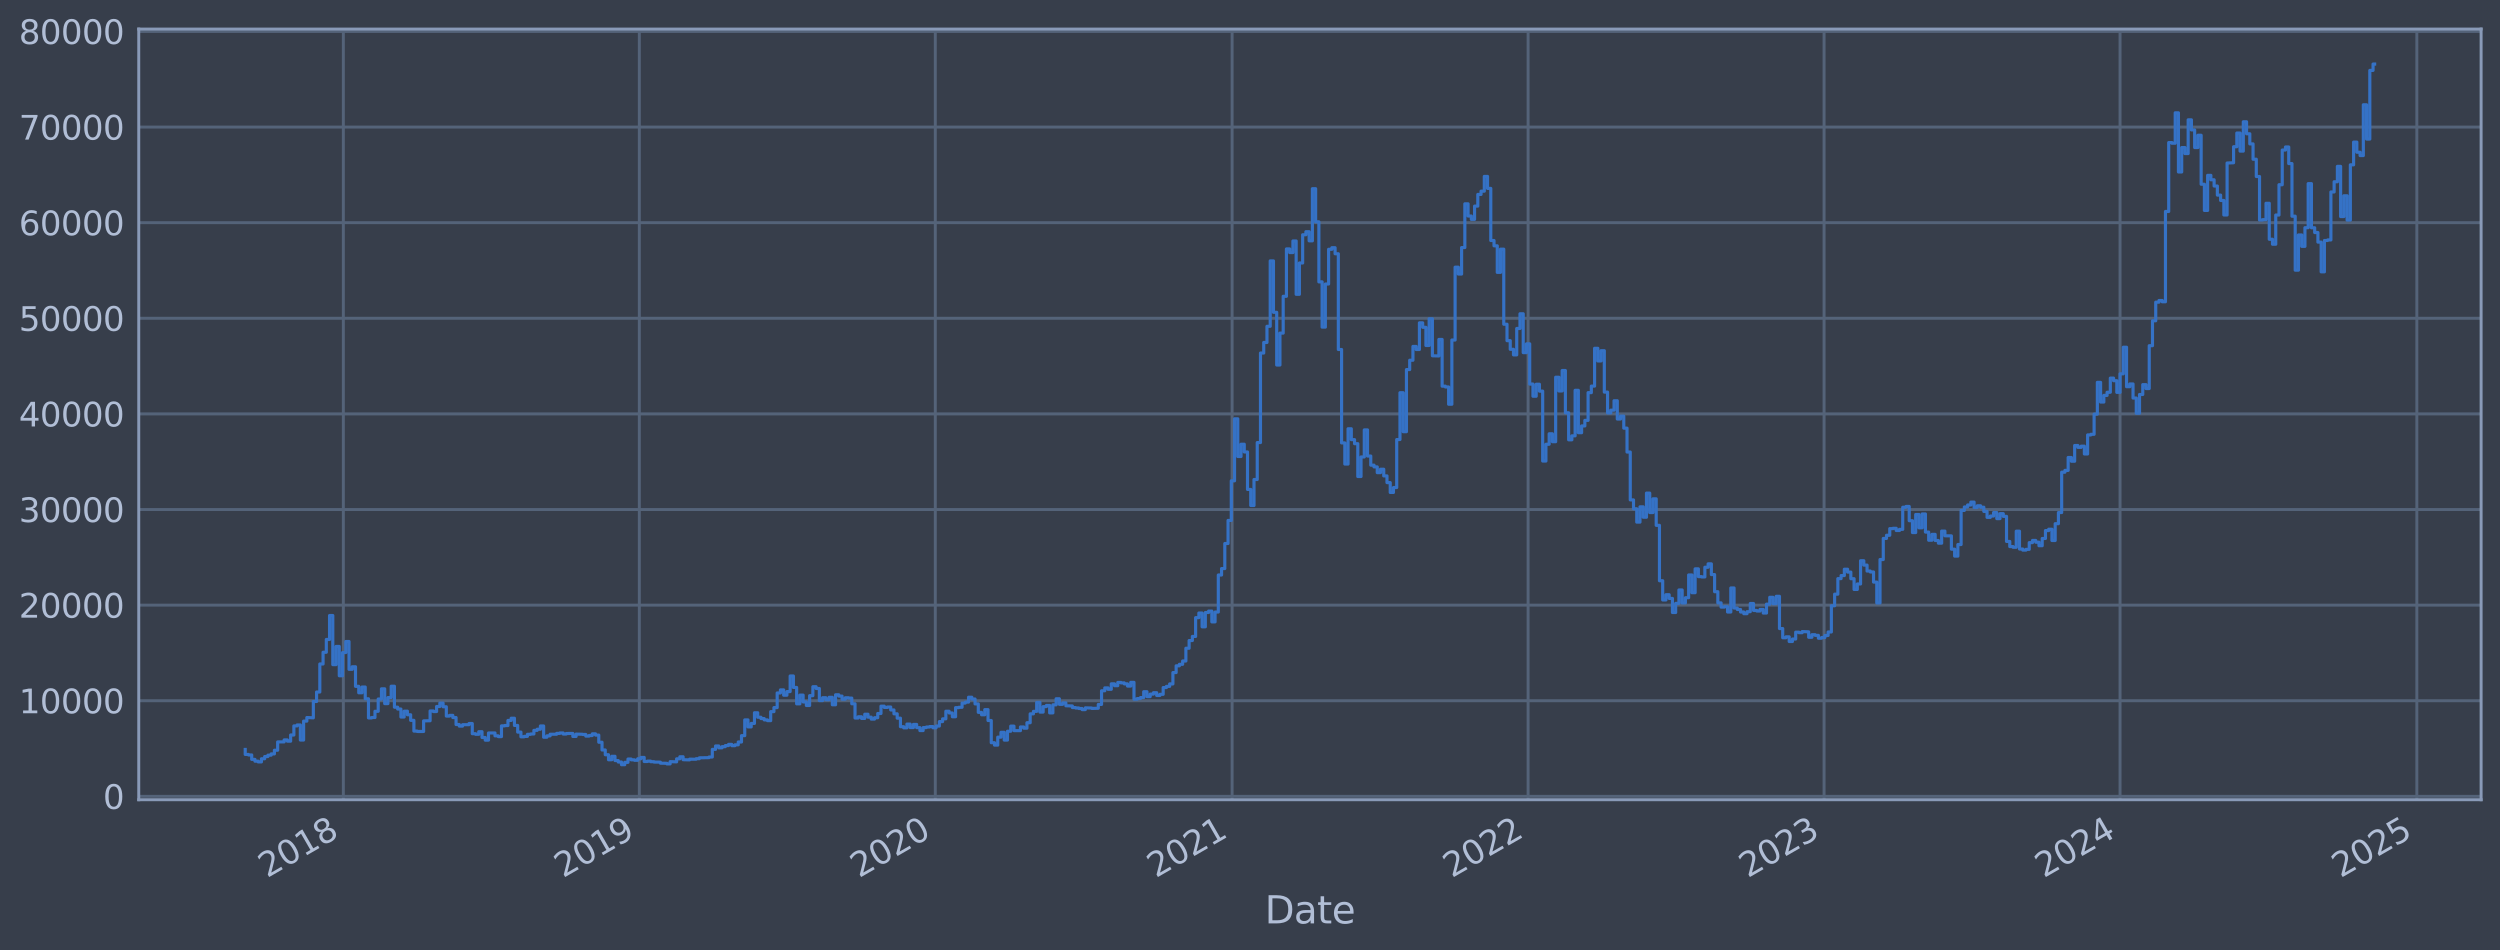<?xml version="1.0" encoding="utf-8" standalone="no"?>
<!DOCTYPE svg PUBLIC "-//W3C//DTD SVG 1.1//EN"
  "http://www.w3.org/Graphics/SVG/1.1/DTD/svg11.dtd">
<svg xmlns:xlink="http://www.w3.org/1999/xlink" width="952.884pt" height="362.159pt" viewBox="0 0 952.884 362.159" xmlns="http://www.w3.org/2000/svg" version="1.1">
 <defs>
  <style type="text/css">*{stroke-linejoin: round; stroke-linecap: butt}</style>
 </defs>
 <g id="figure_1">
  <g id="patch_1">
   <path d="M 0 362.159 
L 952.884 362.159 
L 952.884 0 
L 0 0 
z
" style="fill: #373e4b"/>
  </g>
  <g id="axes_1">
   <g id="patch_2">
    <path d="M 52.884 304.828 
L 945.684 304.828 
L 945.684 11.068 
L 52.884 11.068 
z
" style="fill: #373e4b"/>
   </g>
   <g id="matplotlib.axis_1">
    <g id="xtick_1">
     <g id="line2d_1">
      <path d="M 130.865 304.828 
L 130.865 11.068 
" clip-path="url(#p2cbe90ee1a)" style="fill: none; stroke: #546379; stroke-width: 1.12; stroke-linecap: square"/>
     </g>
     <g id="line2d_2"/>
     <g id="text_1">
      <!-- 2018 -->
      <g style="fill: #b1bed6" transform="translate(101.784 334.753) rotate(-30) scale(0.126 -0.126)">
       <defs>
        <path id="DejaVuSans-32" d="M 1228 531 
L 3431 531 
L 3431 0 
L 469 0 
L 469 531 
Q 828 903 1448 1529 
Q 2069 2156 2228 2338 
Q 2531 2678 2651 2914 
Q 2772 3150 2772 3378 
Q 2772 3750 2511 3984 
Q 2250 4219 1831 4219 
Q 1534 4219 1204 4116 
Q 875 4013 500 3803 
L 500 4441 
Q 881 4594 1212 4672 
Q 1544 4750 1819 4750 
Q 2544 4750 2975 4387 
Q 3406 4025 3406 3419 
Q 3406 3131 3298 2873 
Q 3191 2616 2906 2266 
Q 2828 2175 2409 1742 
Q 1991 1309 1228 531 
z
" transform="scale(0.016)"/>
        <path id="DejaVuSans-30" d="M 2034 4250 
Q 1547 4250 1301 3770 
Q 1056 3291 1056 2328 
Q 1056 1369 1301 889 
Q 1547 409 2034 409 
Q 2525 409 2770 889 
Q 3016 1369 3016 2328 
Q 3016 3291 2770 3770 
Q 2525 4250 2034 4250 
z
M 2034 4750 
Q 2819 4750 3233 4129 
Q 3647 3509 3647 2328 
Q 3647 1150 3233 529 
Q 2819 -91 2034 -91 
Q 1250 -91 836 529 
Q 422 1150 422 2328 
Q 422 3509 836 4129 
Q 1250 4750 2034 4750 
z
" transform="scale(0.016)"/>
        <path id="DejaVuSans-31" d="M 794 531 
L 1825 531 
L 1825 4091 
L 703 3866 
L 703 4441 
L 1819 4666 
L 2450 4666 
L 2450 531 
L 3481 531 
L 3481 0 
L 794 0 
L 794 531 
z
" transform="scale(0.016)"/>
        <path id="DejaVuSans-38" d="M 2034 2216 
Q 1584 2216 1326 1975 
Q 1069 1734 1069 1313 
Q 1069 891 1326 650 
Q 1584 409 2034 409 
Q 2484 409 2743 651 
Q 3003 894 3003 1313 
Q 3003 1734 2745 1975 
Q 2488 2216 2034 2216 
z
M 1403 2484 
Q 997 2584 770 2862 
Q 544 3141 544 3541 
Q 544 4100 942 4425 
Q 1341 4750 2034 4750 
Q 2731 4750 3128 4425 
Q 3525 4100 3525 3541 
Q 3525 3141 3298 2862 
Q 3072 2584 2669 2484 
Q 3125 2378 3379 2068 
Q 3634 1759 3634 1313 
Q 3634 634 3220 271 
Q 2806 -91 2034 -91 
Q 1263 -91 848 271 
Q 434 634 434 1313 
Q 434 1759 690 2068 
Q 947 2378 1403 2484 
z
M 1172 3481 
Q 1172 3119 1398 2916 
Q 1625 2713 2034 2713 
Q 2441 2713 2670 2916 
Q 2900 3119 2900 3481 
Q 2900 3844 2670 4047 
Q 2441 4250 2034 4250 
Q 1625 4250 1398 4047 
Q 1172 3844 1172 3481 
z
" transform="scale(0.016)"/>
       </defs>
       <use xlink:href="#DejaVuSans-32"/>
       <use xlink:href="#DejaVuSans-30" x="63.623"/>
       <use xlink:href="#DejaVuSans-31" x="127.246"/>
       <use xlink:href="#DejaVuSans-38" x="190.869"/>
      </g>
     </g>
    </g>
    <g id="xtick_2">
     <g id="line2d_3">
      <path d="M 243.68 304.828 
L 243.68 11.068 
" clip-path="url(#p2cbe90ee1a)" style="fill: none; stroke: #546379; stroke-width: 1.12; stroke-linecap: square"/>
     </g>
     <g id="line2d_4"/>
     <g id="text_2">
      <!-- 2019 -->
      <g style="fill: #b1bed6" transform="translate(214.599 334.753) rotate(-30) scale(0.126 -0.126)">
       <defs>
        <path id="DejaVuSans-39" d="M 703 97 
L 703 672 
Q 941 559 1184 500 
Q 1428 441 1663 441 
Q 2288 441 2617 861 
Q 2947 1281 2994 2138 
Q 2813 1869 2534 1725 
Q 2256 1581 1919 1581 
Q 1219 1581 811 2004 
Q 403 2428 403 3163 
Q 403 3881 828 4315 
Q 1253 4750 1959 4750 
Q 2769 4750 3195 4129 
Q 3622 3509 3622 2328 
Q 3622 1225 3098 567 
Q 2575 -91 1691 -91 
Q 1453 -91 1209 -44 
Q 966 3 703 97 
z
M 1959 2075 
Q 2384 2075 2632 2365 
Q 2881 2656 2881 3163 
Q 2881 3666 2632 3958 
Q 2384 4250 1959 4250 
Q 1534 4250 1286 3958 
Q 1038 3666 1038 3163 
Q 1038 2656 1286 2365 
Q 1534 2075 1959 2075 
z
" transform="scale(0.016)"/>
       </defs>
       <use xlink:href="#DejaVuSans-32"/>
       <use xlink:href="#DejaVuSans-30" x="63.623"/>
       <use xlink:href="#DejaVuSans-31" x="127.246"/>
       <use xlink:href="#DejaVuSans-39" x="190.869"/>
      </g>
     </g>
    </g>
    <g id="xtick_3">
     <g id="line2d_5">
      <path d="M 356.495 304.828 
L 356.495 11.068 
" clip-path="url(#p2cbe90ee1a)" style="fill: none; stroke: #546379; stroke-width: 1.12; stroke-linecap: square"/>
     </g>
     <g id="line2d_6"/>
     <g id="text_3">
      <!-- 2020 -->
      <g style="fill: #b1bed6" transform="translate(327.414 334.753) rotate(-30) scale(0.126 -0.126)">
       <use xlink:href="#DejaVuSans-32"/>
       <use xlink:href="#DejaVuSans-30" x="63.623"/>
       <use xlink:href="#DejaVuSans-32" x="127.246"/>
       <use xlink:href="#DejaVuSans-30" x="190.869"/>
      </g>
     </g>
    </g>
    <g id="xtick_4">
     <g id="line2d_7">
      <path d="M 469.62 304.828 
L 469.62 11.068 
" clip-path="url(#p2cbe90ee1a)" style="fill: none; stroke: #546379; stroke-width: 1.12; stroke-linecap: square"/>
     </g>
     <g id="line2d_8"/>
     <g id="text_4">
      <!-- 2021 -->
      <g style="fill: #b1bed6" transform="translate(440.538 334.753) rotate(-30) scale(0.126 -0.126)">
       <use xlink:href="#DejaVuSans-32"/>
       <use xlink:href="#DejaVuSans-30" x="63.623"/>
       <use xlink:href="#DejaVuSans-32" x="127.246"/>
       <use xlink:href="#DejaVuSans-31" x="190.869"/>
      </g>
     </g>
    </g>
    <g id="xtick_5">
     <g id="line2d_9">
      <path d="M 582.435 304.828 
L 582.435 11.068 
" clip-path="url(#p2cbe90ee1a)" style="fill: none; stroke: #546379; stroke-width: 1.12; stroke-linecap: square"/>
     </g>
     <g id="line2d_10"/>
     <g id="text_5">
      <!-- 2022 -->
      <g style="fill: #b1bed6" transform="translate(553.354 334.753) rotate(-30) scale(0.126 -0.126)">
       <use xlink:href="#DejaVuSans-32"/>
       <use xlink:href="#DejaVuSans-30" x="63.623"/>
       <use xlink:href="#DejaVuSans-32" x="127.246"/>
       <use xlink:href="#DejaVuSans-32" x="190.869"/>
      </g>
     </g>
    </g>
    <g id="xtick_6">
     <g id="line2d_11">
      <path d="M 695.25 304.828 
L 695.25 11.068 
" clip-path="url(#p2cbe90ee1a)" style="fill: none; stroke: #546379; stroke-width: 1.12; stroke-linecap: square"/>
     </g>
     <g id="line2d_12"/>
     <g id="text_6">
      <!-- 2023 -->
      <g style="fill: #b1bed6" transform="translate(666.169 334.753) rotate(-30) scale(0.126 -0.126)">
       <defs>
        <path id="DejaVuSans-33" d="M 2597 2516 
Q 3050 2419 3304 2112 
Q 3559 1806 3559 1356 
Q 3559 666 3084 287 
Q 2609 -91 1734 -91 
Q 1441 -91 1130 -33 
Q 819 25 488 141 
L 488 750 
Q 750 597 1062 519 
Q 1375 441 1716 441 
Q 2309 441 2620 675 
Q 2931 909 2931 1356 
Q 2931 1769 2642 2001 
Q 2353 2234 1838 2234 
L 1294 2234 
L 1294 2753 
L 1863 2753 
Q 2328 2753 2575 2939 
Q 2822 3125 2822 3475 
Q 2822 3834 2567 4026 
Q 2313 4219 1838 4219 
Q 1578 4219 1281 4162 
Q 984 4106 628 3988 
L 628 4550 
Q 988 4650 1302 4700 
Q 1616 4750 1894 4750 
Q 2613 4750 3031 4423 
Q 3450 4097 3450 3541 
Q 3450 3153 3228 2886 
Q 3006 2619 2597 2516 
z
" transform="scale(0.016)"/>
       </defs>
       <use xlink:href="#DejaVuSans-32"/>
       <use xlink:href="#DejaVuSans-30" x="63.623"/>
       <use xlink:href="#DejaVuSans-32" x="127.246"/>
       <use xlink:href="#DejaVuSans-33" x="190.869"/>
      </g>
     </g>
    </g>
    <g id="xtick_7">
     <g id="line2d_13">
      <path d="M 808.065 304.828 
L 808.065 11.068 
" clip-path="url(#p2cbe90ee1a)" style="fill: none; stroke: #546379; stroke-width: 1.12; stroke-linecap: square"/>
     </g>
     <g id="line2d_14"/>
     <g id="text_7">
      <!-- 2024 -->
      <g style="fill: #b1bed6" transform="translate(778.984 334.753) rotate(-30) scale(0.126 -0.126)">
       <defs>
        <path id="DejaVuSans-34" d="M 2419 4116 
L 825 1625 
L 2419 1625 
L 2419 4116 
z
M 2253 4666 
L 3047 4666 
L 3047 1625 
L 3713 1625 
L 3713 1100 
L 3047 1100 
L 3047 0 
L 2419 0 
L 2419 1100 
L 313 1100 
L 313 1709 
L 2253 4666 
z
" transform="scale(0.016)"/>
       </defs>
       <use xlink:href="#DejaVuSans-32"/>
       <use xlink:href="#DejaVuSans-30" x="63.623"/>
       <use xlink:href="#DejaVuSans-32" x="127.246"/>
       <use xlink:href="#DejaVuSans-34" x="190.869"/>
      </g>
     </g>
    </g>
    <g id="xtick_8">
     <g id="line2d_15">
      <path d="M 921.19 304.828 
L 921.19 11.068 
" clip-path="url(#p2cbe90ee1a)" style="fill: none; stroke: #546379; stroke-width: 1.12; stroke-linecap: square"/>
     </g>
     <g id="line2d_16"/>
     <g id="text_8">
      <!-- 2025 -->
      <g style="fill: #b1bed6" transform="translate(892.109 334.753) rotate(-30) scale(0.126 -0.126)">
       <defs>
        <path id="DejaVuSans-35" d="M 691 4666 
L 3169 4666 
L 3169 4134 
L 1269 4134 
L 1269 2991 
Q 1406 3038 1543 3061 
Q 1681 3084 1819 3084 
Q 2600 3084 3056 2656 
Q 3513 2228 3513 1497 
Q 3513 744 3044 326 
Q 2575 -91 1722 -91 
Q 1428 -91 1123 -41 
Q 819 9 494 109 
L 494 744 
Q 775 591 1075 516 
Q 1375 441 1709 441 
Q 2250 441 2565 725 
Q 2881 1009 2881 1497 
Q 2881 1984 2565 2268 
Q 2250 2553 1709 2553 
Q 1456 2553 1204 2497 
Q 953 2441 691 2322 
L 691 4666 
z
" transform="scale(0.016)"/>
       </defs>
       <use xlink:href="#DejaVuSans-32"/>
       <use xlink:href="#DejaVuSans-30" x="63.623"/>
       <use xlink:href="#DejaVuSans-32" x="127.246"/>
       <use xlink:href="#DejaVuSans-35" x="190.869"/>
      </g>
     </g>
    </g>
    <g id="text_9">
     <!-- Date -->
     <g style="fill: #b1bed6" transform="translate(482.075 351.964) scale(0.144 -0.144)">
      <defs>
       <path id="DejaVuSans-44" d="M 1259 4147 
L 1259 519 
L 2022 519 
Q 2988 519 3436 956 
Q 3884 1394 3884 2338 
Q 3884 3275 3436 3711 
Q 2988 4147 2022 4147 
L 1259 4147 
z
M 628 4666 
L 1925 4666 
Q 3281 4666 3915 4102 
Q 4550 3538 4550 2338 
Q 4550 1131 3912 565 
Q 3275 0 1925 0 
L 628 0 
L 628 4666 
z
" transform="scale(0.016)"/>
       <path id="DejaVuSans-61" d="M 2194 1759 
Q 1497 1759 1228 1600 
Q 959 1441 959 1056 
Q 959 750 1161 570 
Q 1363 391 1709 391 
Q 2188 391 2477 730 
Q 2766 1069 2766 1631 
L 2766 1759 
L 2194 1759 
z
M 3341 1997 
L 3341 0 
L 2766 0 
L 2766 531 
Q 2569 213 2275 61 
Q 1981 -91 1556 -91 
Q 1019 -91 701 211 
Q 384 513 384 1019 
Q 384 1609 779 1909 
Q 1175 2209 1959 2209 
L 2766 2209 
L 2766 2266 
Q 2766 2663 2505 2880 
Q 2244 3097 1772 3097 
Q 1472 3097 1187 3025 
Q 903 2953 641 2809 
L 641 3341 
Q 956 3463 1253 3523 
Q 1550 3584 1831 3584 
Q 2591 3584 2966 3190 
Q 3341 2797 3341 1997 
z
" transform="scale(0.016)"/>
       <path id="DejaVuSans-74" d="M 1172 4494 
L 1172 3500 
L 2356 3500 
L 2356 3053 
L 1172 3053 
L 1172 1153 
Q 1172 725 1289 603 
Q 1406 481 1766 481 
L 2356 481 
L 2356 0 
L 1766 0 
Q 1100 0 847 248 
Q 594 497 594 1153 
L 594 3053 
L 172 3053 
L 172 3500 
L 594 3500 
L 594 4494 
L 1172 4494 
z
" transform="scale(0.016)"/>
       <path id="DejaVuSans-65" d="M 3597 1894 
L 3597 1613 
L 953 1613 
Q 991 1019 1311 708 
Q 1631 397 2203 397 
Q 2534 397 2845 478 
Q 3156 559 3463 722 
L 3463 178 
Q 3153 47 2828 -22 
Q 2503 -91 2169 -91 
Q 1331 -91 842 396 
Q 353 884 353 1716 
Q 353 2575 817 3079 
Q 1281 3584 2069 3584 
Q 2775 3584 3186 3129 
Q 3597 2675 3597 1894 
z
M 3022 2063 
Q 3016 2534 2758 2815 
Q 2500 3097 2075 3097 
Q 1594 3097 1305 2825 
Q 1016 2553 972 2059 
L 3022 2063 
z
" transform="scale(0.016)"/>
      </defs>
      <use xlink:href="#DejaVuSans-44"/>
      <use xlink:href="#DejaVuSans-61" x="77.002"/>
      <use xlink:href="#DejaVuSans-74" x="138.281"/>
      <use xlink:href="#DejaVuSans-65" x="177.49"/>
     </g>
    </g>
   </g>
   <g id="matplotlib.axis_2">
    <g id="ytick_1">
     <g id="line2d_17">
      <path d="M 52.884 303.531 
L 945.684 303.531 
" clip-path="url(#p2cbe90ee1a)" style="fill: none; stroke: #546379; stroke-width: 1.12; stroke-linecap: square"/>
     </g>
     <g id="line2d_18"/>
     <g id="text_10">
      <!-- 0 -->
      <g style="fill: #b1bed6" transform="translate(39.267 308.318) scale(0.126 -0.126)">
       <use xlink:href="#DejaVuSans-30"/>
      </g>
     </g>
    </g>
    <g id="ytick_2">
     <g id="line2d_19">
      <path d="M 52.884 267.088 
L 945.684 267.088 
" clip-path="url(#p2cbe90ee1a)" style="fill: none; stroke: #546379; stroke-width: 1.12; stroke-linecap: square"/>
     </g>
     <g id="line2d_20"/>
     <g id="text_11">
      <!-- 10000 -->
      <g style="fill: #b1bed6" transform="translate(7.2 271.875) scale(0.126 -0.126)">
       <use xlink:href="#DejaVuSans-31"/>
       <use xlink:href="#DejaVuSans-30" x="63.623"/>
       <use xlink:href="#DejaVuSans-30" x="127.246"/>
       <use xlink:href="#DejaVuSans-30" x="190.869"/>
       <use xlink:href="#DejaVuSans-30" x="254.492"/>
      </g>
     </g>
    </g>
    <g id="ytick_3">
     <g id="line2d_21">
      <path d="M 52.884 230.645 
L 945.684 230.645 
" clip-path="url(#p2cbe90ee1a)" style="fill: none; stroke: #546379; stroke-width: 1.12; stroke-linecap: square"/>
     </g>
     <g id="line2d_22"/>
     <g id="text_12">
      <!-- 20000 -->
      <g style="fill: #b1bed6" transform="translate(7.2 235.432) scale(0.126 -0.126)">
       <use xlink:href="#DejaVuSans-32"/>
       <use xlink:href="#DejaVuSans-30" x="63.623"/>
       <use xlink:href="#DejaVuSans-30" x="127.246"/>
       <use xlink:href="#DejaVuSans-30" x="190.869"/>
       <use xlink:href="#DejaVuSans-30" x="254.492"/>
      </g>
     </g>
    </g>
    <g id="ytick_4">
     <g id="line2d_23">
      <path d="M 52.884 194.202 
L 945.684 194.202 
" clip-path="url(#p2cbe90ee1a)" style="fill: none; stroke: #546379; stroke-width: 1.12; stroke-linecap: square"/>
     </g>
     <g id="line2d_24"/>
     <g id="text_13">
      <!-- 30000 -->
      <g style="fill: #b1bed6" transform="translate(7.2 198.989) scale(0.126 -0.126)">
       <use xlink:href="#DejaVuSans-33"/>
       <use xlink:href="#DejaVuSans-30" x="63.623"/>
       <use xlink:href="#DejaVuSans-30" x="127.246"/>
       <use xlink:href="#DejaVuSans-30" x="190.869"/>
       <use xlink:href="#DejaVuSans-30" x="254.492"/>
      </g>
     </g>
    </g>
    <g id="ytick_5">
     <g id="line2d_25">
      <path d="M 52.884 157.759 
L 945.684 157.759 
" clip-path="url(#p2cbe90ee1a)" style="fill: none; stroke: #546379; stroke-width: 1.12; stroke-linecap: square"/>
     </g>
     <g id="line2d_26"/>
     <g id="text_14">
      <!-- 40000 -->
      <g style="fill: #b1bed6" transform="translate(7.2 162.546) scale(0.126 -0.126)">
       <use xlink:href="#DejaVuSans-34"/>
       <use xlink:href="#DejaVuSans-30" x="63.623"/>
       <use xlink:href="#DejaVuSans-30" x="127.246"/>
       <use xlink:href="#DejaVuSans-30" x="190.869"/>
       <use xlink:href="#DejaVuSans-30" x="254.492"/>
      </g>
     </g>
    </g>
    <g id="ytick_6">
     <g id="line2d_27">
      <path d="M 52.884 121.316 
L 945.684 121.316 
" clip-path="url(#p2cbe90ee1a)" style="fill: none; stroke: #546379; stroke-width: 1.12; stroke-linecap: square"/>
     </g>
     <g id="line2d_28"/>
     <g id="text_15">
      <!-- 50000 -->
      <g style="fill: #b1bed6" transform="translate(7.2 126.103) scale(0.126 -0.126)">
       <use xlink:href="#DejaVuSans-35"/>
       <use xlink:href="#DejaVuSans-30" x="63.623"/>
       <use xlink:href="#DejaVuSans-30" x="127.246"/>
       <use xlink:href="#DejaVuSans-30" x="190.869"/>
       <use xlink:href="#DejaVuSans-30" x="254.492"/>
      </g>
     </g>
    </g>
    <g id="ytick_7">
     <g id="line2d_29">
      <path d="M 52.884 84.873 
L 945.684 84.873 
" clip-path="url(#p2cbe90ee1a)" style="fill: none; stroke: #546379; stroke-width: 1.12; stroke-linecap: square"/>
     </g>
     <g id="line2d_30"/>
     <g id="text_16">
      <!-- 60000 -->
      <g style="fill: #b1bed6" transform="translate(7.2 89.66) scale(0.126 -0.126)">
       <defs>
        <path id="DejaVuSans-36" d="M 2113 2584 
Q 1688 2584 1439 2293 
Q 1191 2003 1191 1497 
Q 1191 994 1439 701 
Q 1688 409 2113 409 
Q 2538 409 2786 701 
Q 3034 994 3034 1497 
Q 3034 2003 2786 2293 
Q 2538 2584 2113 2584 
z
M 3366 4563 
L 3366 3988 
Q 3128 4100 2886 4159 
Q 2644 4219 2406 4219 
Q 1781 4219 1451 3797 
Q 1122 3375 1075 2522 
Q 1259 2794 1537 2939 
Q 1816 3084 2150 3084 
Q 2853 3084 3261 2657 
Q 3669 2231 3669 1497 
Q 3669 778 3244 343 
Q 2819 -91 2113 -91 
Q 1303 -91 875 529 
Q 447 1150 447 2328 
Q 447 3434 972 4092 
Q 1497 4750 2381 4750 
Q 2619 4750 2861 4703 
Q 3103 4656 3366 4563 
z
" transform="scale(0.016)"/>
       </defs>
       <use xlink:href="#DejaVuSans-36"/>
       <use xlink:href="#DejaVuSans-30" x="63.623"/>
       <use xlink:href="#DejaVuSans-30" x="127.246"/>
       <use xlink:href="#DejaVuSans-30" x="190.869"/>
       <use xlink:href="#DejaVuSans-30" x="254.492"/>
      </g>
     </g>
    </g>
    <g id="ytick_8">
     <g id="line2d_31">
      <path d="M 52.884 48.43 
L 945.684 48.43 
" clip-path="url(#p2cbe90ee1a)" style="fill: none; stroke: #546379; stroke-width: 1.12; stroke-linecap: square"/>
     </g>
     <g id="line2d_32"/>
     <g id="text_17">
      <!-- 70000 -->
      <g style="fill: #b1bed6" transform="translate(7.2 53.217) scale(0.126 -0.126)">
       <defs>
        <path id="DejaVuSans-37" d="M 525 4666 
L 3525 4666 
L 3525 4397 
L 1831 0 
L 1172 0 
L 2766 4134 
L 525 4134 
L 525 4666 
z
" transform="scale(0.016)"/>
       </defs>
       <use xlink:href="#DejaVuSans-37"/>
       <use xlink:href="#DejaVuSans-30" x="63.623"/>
       <use xlink:href="#DejaVuSans-30" x="127.246"/>
       <use xlink:href="#DejaVuSans-30" x="190.869"/>
       <use xlink:href="#DejaVuSans-30" x="254.492"/>
      </g>
     </g>
    </g>
    <g id="ytick_9">
     <g id="line2d_33">
      <path d="M 52.884 11.987 
L 945.684 11.987 
" clip-path="url(#p2cbe90ee1a)" style="fill: none; stroke: #546379; stroke-width: 1.12; stroke-linecap: square"/>
     </g>
     <g id="line2d_34"/>
     <g id="text_18">
      <!-- 80000 -->
      <g style="fill: #b1bed6" transform="translate(7.2 16.774) scale(0.126 -0.126)">
       <use xlink:href="#DejaVuSans-38"/>
       <use xlink:href="#DejaVuSans-30" x="63.623"/>
       <use xlink:href="#DejaVuSans-30" x="127.246"/>
       <use xlink:href="#DejaVuSans-30" x="190.869"/>
       <use xlink:href="#DejaVuSans-30" x="254.492"/>
      </g>
     </g>
    </g>
   </g>
   <g id="line2d_35">
    <path d="M 93.466 285.643 
L 93.466 287.551 
L 94.702 287.551 
L 94.702 287.748 
L 95.938 287.748 
L 95.938 289.445 
L 97.175 289.445 
L 97.175 290.125 
L 98.411 290.125 
L 98.411 290.408 
L 99.647 290.408 
L 99.647 289.202 
L 100.884 289.202 
L 100.884 288.355 
L 102.12 288.355 
L 102.12 287.83 
L 103.356 287.83 
L 103.356 287.352 
L 104.593 287.352 
L 104.593 285.958 
L 105.829 285.958 
L 105.829 282.789 
L 108.302 282.769 
L 108.302 282.028 
L 109.538 282.028 
L 109.538 282.504 
L 110.774 282.504 
L 110.774 280.149 
L 112.011 280.149 
L 112.011 276.687 
L 113.247 276.687 
L 113.247 276.314 
L 114.483 276.314 
L 114.483 282.066 
L 115.72 282.066 
L 115.72 274.855 
L 116.956 274.855 
L 116.956 273.492 
L 119.429 273.601 
L 119.429 267.383 
L 120.665 267.383 
L 120.665 263.761 
L 121.901 263.761 
L 121.901 253.08 
L 123.138 253.08 
L 123.138 248.615 
L 124.374 248.615 
L 124.374 243.735 
L 125.61 243.735 
L 125.61 234.611 
L 126.847 234.611 
L 126.847 253.325 
L 128.083 253.325 
L 128.083 246.396 
L 129.319 246.396 
L 129.319 257.567 
L 130.556 257.567 
L 130.556 248.724 
L 131.792 248.724 
L 131.792 244.519 
L 133.028 244.519 
L 133.028 255.115 
L 134.265 255.115 
L 134.265 254.136 
L 135.501 254.136 
L 135.501 261.598 
L 136.737 261.598 
L 136.737 264.058 
L 137.974 264.058 
L 137.974 261.872 
L 139.21 261.872 
L 139.21 266.345 
L 140.446 266.345 
L 140.446 273.64 
L 141.683 273.64 
L 141.683 273.484 
L 142.919 273.484 
L 142.919 271.112 
L 144.155 271.112 
L 144.155 266.437 
L 145.392 266.437 
L 145.392 262.547 
L 146.628 262.547 
L 146.628 268.182 
L 147.864 268.182 
L 147.864 265.878 
L 149.1 265.878 
L 149.1 261.56 
L 150.337 261.56 
L 150.337 269.55 
L 151.573 269.55 
L 151.573 270.259 
L 152.809 270.259 
L 152.809 273.291 
L 154.046 273.291 
L 154.046 271.061 
L 155.282 271.061 
L 155.282 272.431 
L 156.518 272.431 
L 156.518 274.557 
L 157.755 274.557 
L 157.755 278.649 
L 158.991 278.649 
L 158.991 278.798 
L 161.464 278.807 
L 161.464 274.758 
L 163.936 274.715 
L 163.936 270.985 
L 165.173 270.985 
L 165.173 271.206 
L 166.409 271.206 
L 166.409 269.28 
L 167.645 269.28 
L 167.645 267.987 
L 168.882 267.987 
L 168.882 269.387 
L 170.118 269.387 
L 170.118 272.93 
L 171.354 272.93 
L 171.354 272.66 
L 172.591 272.66 
L 172.591 273.494 
L 173.827 273.494 
L 173.827 276.155 
L 175.063 276.155 
L 175.063 276.765 
L 176.3 276.765 
L 176.3 276.236 
L 178.772 276.215 
L 178.772 275.778 
L 180.009 275.778 
L 180.009 279.65 
L 181.245 279.65 
L 181.245 279.884 
L 182.481 279.884 
L 182.481 278.893 
L 183.718 278.893 
L 183.718 281.093 
L 184.954 281.093 
L 184.954 282.109 
L 186.19 282.109 
L 186.19 279.382 
L 188.663 279.374 
L 188.663 280.465 
L 189.899 280.465 
L 189.899 280.758 
L 191.136 280.758 
L 191.136 276.669 
L 192.372 276.669 
L 192.372 276.539 
L 193.608 276.539 
L 193.608 274.596 
L 194.845 274.596 
L 194.845 273.752 
L 196.081 273.752 
L 196.081 276.509 
L 197.317 276.509 
L 197.317 279.048 
L 198.554 279.048 
L 198.554 280.835 
L 199.79 280.835 
L 199.79 280.679 
L 201.026 280.679 
L 201.026 279.892 
L 202.263 279.892 
L 202.263 279.749 
L 203.499 279.749 
L 203.499 278.381 
L 204.735 278.381 
L 204.735 277.953 
L 205.972 277.953 
L 205.972 276.712 
L 207.208 276.712 
L 207.208 280.994 
L 208.444 280.994 
L 208.444 280.477 
L 209.681 280.477 
L 209.681 279.853 
L 212.153 279.858 
L 212.153 279.539 
L 213.39 279.539 
L 213.39 279.374 
L 214.626 279.374 
L 214.626 279.765 
L 215.862 279.765 
L 215.862 279.575 
L 218.335 279.548 
L 218.335 280.699 
L 219.571 280.699 
L 219.571 279.808 
L 222.044 279.865 
L 222.044 279.945 
L 223.28 279.945 
L 223.28 280.566 
L 224.517 280.566 
L 224.517 280.349 
L 225.753 280.349 
L 225.753 279.709 
L 226.989 279.709 
L 226.989 280.176 
L 228.226 280.176 
L 228.226 282.909 
L 229.462 282.909 
L 229.462 285.861 
L 230.698 285.861 
L 230.698 287.667 
L 231.935 287.667 
L 231.935 289.579 
L 233.171 289.579 
L 233.171 288.268 
L 234.407 288.268 
L 234.407 289.883 
L 235.644 289.883 
L 235.644 290.454 
L 236.88 290.454 
L 236.88 291.475 
L 238.116 291.475 
L 238.116 290.57 
L 239.353 290.57 
L 239.353 289.319 
L 240.589 289.319 
L 240.589 289.604 
L 241.825 289.604 
L 241.825 289.791 
L 243.062 289.791 
L 243.062 289.204 
L 244.298 289.204 
L 244.298 288.692 
L 245.534 288.692 
L 245.534 290.243 
L 246.771 290.243 
L 246.771 290.111 
L 248.007 290.111 
L 248.007 290.318 
L 249.243 290.318 
L 249.243 290.458 
L 251.716 290.498 
L 251.716 290.885 
L 254.189 290.936 
L 254.189 291.16 
L 255.425 291.16 
L 255.425 290.304 
L 257.898 290.382 
L 257.898 289.222 
L 259.134 289.222 
L 259.134 288.445 
L 260.37 288.445 
L 260.37 289.562 
L 262.843 289.63 
L 262.843 289.366 
L 265.316 289.387 
L 265.316 289.185 
L 266.552 289.185 
L 266.552 288.848 
L 270.261 288.777 
L 270.261 288.538 
L 271.497 288.538 
L 271.497 285.633 
L 272.734 285.633 
L 272.734 284.33 
L 273.97 284.33 
L 273.97 285.044 
L 275.206 285.044 
L 275.206 284.593 
L 276.443 284.593 
L 276.443 284.182 
L 277.679 284.182 
L 277.679 283.727 
L 278.915 283.727 
L 278.915 284.212 
L 280.152 284.212 
L 280.152 283.888 
L 281.388 283.888 
L 281.388 282.815 
L 282.624 282.815 
L 282.624 280.397 
L 283.861 280.397 
L 283.861 274.403 
L 285.097 274.403 
L 285.097 277.055 
L 286.333 277.055 
L 286.333 275.74 
L 287.57 275.74 
L 287.57 271.664 
L 288.806 271.664 
L 288.806 273.384 
L 290.042 273.384 
L 290.042 273.885 
L 291.279 273.885 
L 291.279 274.383 
L 292.515 274.383 
L 292.515 274.677 
L 293.751 274.677 
L 293.751 271.244 
L 294.988 271.244 
L 294.988 269.706 
L 296.224 269.706 
L 296.224 264.12 
L 297.46 264.12 
L 297.46 262.96 
L 298.697 262.96 
L 298.697 264.979 
L 299.933 264.979 
L 299.933 263.607 
L 301.169 263.607 
L 301.169 257.661 
L 302.406 257.661 
L 302.406 262.026 
L 303.642 262.026 
L 303.642 268.275 
L 304.878 268.275 
L 304.878 264.947 
L 306.115 264.947 
L 306.115 267.543 
L 307.351 267.543 
L 307.351 268.905 
L 308.587 268.905 
L 308.587 265.158 
L 309.824 265.158 
L 309.824 261.747 
L 311.06 261.747 
L 311.06 262.415 
L 312.296 262.415 
L 312.296 267.026 
L 313.533 267.026 
L 313.533 265.931 
L 314.769 265.931 
L 314.769 266.68 
L 316.005 266.68 
L 316.005 265.775 
L 317.242 265.775 
L 317.242 268.626 
L 318.478 268.626 
L 318.478 264.824 
L 319.714 264.824 
L 319.714 265.313 
L 320.951 265.313 
L 320.951 266.507 
L 322.187 266.507 
L 322.187 265.957 
L 323.423 265.957 
L 323.423 266.083 
L 324.66 266.083 
L 324.66 268.242 
L 325.896 268.242 
L 325.896 273.67 
L 327.132 273.67 
L 327.132 273.2 
L 328.369 273.2 
L 328.369 273.838 
L 329.605 273.838 
L 329.605 272.234 
L 330.841 272.234 
L 330.841 273.343 
L 332.078 273.343 
L 332.078 274.097 
L 333.314 274.097 
L 333.314 273.566 
L 334.55 273.566 
L 334.55 271.947 
L 335.787 271.947 
L 335.787 269.153 
L 337.023 269.153 
L 337.023 269.635 
L 338.259 269.635 
L 338.259 269.481 
L 339.496 269.481 
L 339.496 270.597 
L 340.732 270.597 
L 340.732 272.072 
L 341.968 272.072 
L 341.968 273.735 
L 343.205 273.735 
L 343.205 276.977 
L 344.441 276.977 
L 344.441 277.425 
L 345.677 277.425 
L 345.677 275.988 
L 346.914 275.988 
L 346.914 277.318 
L 348.15 277.318 
L 348.15 276.117 
L 349.386 276.117 
L 349.386 277.332 
L 350.623 277.332 
L 350.623 278.46 
L 351.859 278.46 
L 351.859 277.328 
L 353.095 277.328 
L 353.095 277.107 
L 354.332 277.107 
L 354.332 276.924 
L 355.568 276.924 
L 355.568 277.381 
L 356.804 277.381 
L 356.804 276.74 
L 358.041 276.74 
L 358.041 275.04 
L 359.277 275.04 
L 359.277 273.993 
L 360.513 273.993 
L 360.513 271.096 
L 361.75 271.096 
L 361.75 271.745 
L 362.986 271.745 
L 362.986 273.184 
L 364.222 273.184 
L 364.222 269.713 
L 365.459 269.713 
L 365.459 269.586 
L 366.695 269.586 
L 366.695 267.979 
L 367.931 267.979 
L 367.931 267.617 
L 369.168 267.617 
L 369.168 265.745 
L 370.404 265.745 
L 370.404 266.43 
L 371.64 266.43 
L 371.64 268.292 
L 372.877 268.292 
L 372.877 271.514 
L 374.113 271.514 
L 374.113 272.43 
L 375.349 272.43 
L 375.349 270.487 
L 376.586 270.487 
L 376.586 274.625 
L 377.822 274.625 
L 377.822 283.09 
L 379.058 283.09 
L 379.058 284.006 
L 380.295 284.006 
L 380.295 280.973 
L 381.531 280.973 
L 381.531 279.12 
L 382.767 279.12 
L 382.767 282.083 
L 384.004 282.083 
L 384.004 278.717 
L 385.24 278.717 
L 385.24 276.77 
L 386.476 276.77 
L 386.476 278.483 
L 388.949 278.488 
L 388.949 277.076 
L 390.185 277.076 
L 390.185 277.544 
L 391.422 277.544 
L 391.422 275.473 
L 392.658 275.473 
L 392.658 272.085 
L 393.894 272.085 
L 393.894 271.148 
L 395.131 271.148 
L 395.131 267.737 
L 396.367 267.737 
L 396.367 271.408 
L 397.603 271.408 
L 397.603 269.327 
L 398.84 269.327 
L 398.84 268.871 
L 400.076 268.871 
L 400.076 271.714 
L 401.312 271.714 
L 401.312 268.658 
L 402.549 268.658 
L 402.549 266.344 
L 403.785 266.344 
L 403.785 268.459 
L 405.021 268.459 
L 405.021 267.907 
L 406.258 267.907 
L 406.258 269.007 
L 408.73 269.075 
L 408.73 269.695 
L 409.967 269.695 
L 409.967 269.855 
L 411.203 269.855 
L 411.203 270.057 
L 412.439 270.057 
L 412.439 270.468 
L 413.676 270.468 
L 413.676 269.799 
L 416.148 269.872 
L 416.148 270.027 
L 418.621 269.95 
L 418.621 268.498 
L 419.857 268.498 
L 419.857 263.289 
L 421.093 263.289 
L 421.093 262.191 
L 422.33 262.191 
L 422.33 262.736 
L 423.566 262.736 
L 423.566 260.646 
L 424.802 260.646 
L 424.802 261.355 
L 426.039 261.355 
L 426.039 260.113 
L 427.275 260.113 
L 427.275 260.288 
L 428.511 260.288 
L 428.511 260.66 
L 429.748 260.66 
L 429.748 261.495 
L 430.984 261.495 
L 430.984 260.079 
L 432.22 260.079 
L 432.22 266.506 
L 433.457 266.506 
L 433.457 266.258 
L 434.693 266.258 
L 434.693 265.883 
L 435.929 265.883 
L 435.929 263.648 
L 437.166 263.648 
L 437.166 265.519 
L 438.402 265.519 
L 438.402 264.563 
L 439.638 264.563 
L 439.638 264.024 
L 440.875 264.024 
L 440.875 265.077 
L 442.111 265.077 
L 442.111 264.643 
L 443.347 264.643 
L 443.347 262.071 
L 444.584 262.071 
L 444.584 261.608 
L 445.82 261.608 
L 445.82 260.681 
L 447.056 260.681 
L 447.056 256.357 
L 448.293 256.357 
L 448.293 253.781 
L 449.529 253.781 
L 449.529 253.202 
L 450.765 253.202 
L 450.765 251.944 
L 452.002 251.944 
L 452.002 247.079 
L 453.238 247.079 
L 453.238 244.145 
L 454.474 244.145 
L 454.474 242.58 
L 455.711 242.58 
L 455.711 235.428 
L 456.947 235.428 
L 456.947 233.661 
L 458.183 233.661 
L 458.183 238.909 
L 459.42 238.909 
L 459.42 233.462 
L 460.656 233.462 
L 460.656 232.913 
L 461.892 232.913 
L 461.892 237.031 
L 463.129 237.031 
L 463.129 233.281 
L 464.365 233.281 
L 464.365 219.163 
L 465.601 219.163 
L 465.601 216.706 
L 466.838 216.706 
L 466.838 207.164 
L 468.074 207.164 
L 468.074 198.369 
L 469.31 198.369 
L 469.31 183.266 
L 470.547 183.266 
L 470.547 159.632 
L 471.783 159.632 
L 471.783 173.995 
L 473.019 173.995 
L 473.019 169.317 
L 474.256 169.317 
L 474.256 172.263 
L 475.492 172.263 
L 475.492 186.55 
L 476.728 186.55 
L 476.728 192.674 
L 477.965 192.674 
L 477.965 182.772 
L 479.201 182.772 
L 479.201 168.684 
L 480.437 168.684 
L 480.437 134.566 
L 481.674 134.566 
L 481.674 130.531 
L 482.91 130.531 
L 482.91 124.377 
L 484.146 124.377 
L 484.146 99.446 
L 485.383 99.446 
L 485.383 119.039 
L 486.619 119.039 
L 486.619 139.122 
L 487.855 139.122 
L 487.855 126.969 
L 489.092 126.969 
L 489.092 112.937 
L 490.328 112.937 
L 490.328 94.883 
L 491.564 94.883 
L 491.564 96.271 
L 492.801 96.271 
L 492.801 91.849 
L 494.037 91.849 
L 494.037 112.175 
L 495.273 112.175 
L 495.273 100.238 
L 496.51 100.238 
L 496.51 89.476 
L 497.746 89.476 
L 497.746 88.32 
L 498.982 88.32 
L 498.982 91.788 
L 500.219 91.788 
L 500.219 71.92 
L 501.455 71.92 
L 501.455 84.556 
L 502.691 84.556 
L 502.691 107.436 
L 503.928 107.436 
L 503.928 124.685 
L 505.164 124.685 
L 505.164 108.254 
L 506.4 108.254 
L 506.4 95.028 
L 507.637 95.028 
L 507.637 94.42 
L 508.873 94.42 
L 508.873 96.717 
L 510.109 96.717 
L 510.109 133.209 
L 511.346 133.209 
L 511.346 168.822 
L 512.582 168.822 
L 512.582 176.875 
L 513.818 176.875 
L 513.818 163.425 
L 515.055 163.425 
L 515.055 167.56 
L 516.291 167.56 
L 516.291 169.109 
L 517.527 169.109 
L 517.527 181.629 
L 518.764 181.629 
L 518.764 174.177 
L 520 174.177 
L 520 163.864 
L 521.236 163.864 
L 521.236 173.822 
L 522.473 173.822 
L 522.473 177.295 
L 523.709 177.295 
L 523.709 177.961 
L 524.945 177.961 
L 524.945 180.146 
L 526.182 180.146 
L 526.182 178.856 
L 527.418 178.856 
L 527.418 181.39 
L 528.654 181.39 
L 528.654 183.945 
L 529.891 183.945 
L 529.891 187.702 
L 531.127 187.702 
L 531.127 185.828 
L 532.363 185.828 
L 532.363 167.533 
L 533.6 167.533 
L 533.6 149.69 
L 534.836 149.69 
L 534.836 164.545 
L 536.072 164.545 
L 536.072 140.871 
L 537.309 140.871 
L 537.309 137.309 
L 538.545 137.309 
L 538.545 132.043 
L 539.781 132.043 
L 539.781 133.216 
L 541.018 133.216 
L 541.018 123.053 
L 542.254 123.053 
L 542.254 124.753 
L 543.49 124.753 
L 543.49 131.681 
L 544.727 131.681 
L 544.727 121.508 
L 545.963 121.508 
L 545.963 135.608 
L 548.436 135.678 
L 548.436 129.387 
L 549.672 129.387 
L 549.672 147.185 
L 550.908 147.185 
L 550.908 147.498 
L 552.145 147.498 
L 552.145 154.074 
L 553.381 154.074 
L 553.381 129.599 
L 554.617 129.599 
L 554.617 101.842 
L 555.854 101.842 
L 555.854 104.458 
L 557.09 104.458 
L 557.09 94.356 
L 558.326 94.356 
L 558.326 77.688 
L 559.563 77.688 
L 559.563 82.333 
L 560.799 82.333 
L 560.799 83.615 
L 562.035 83.615 
L 562.035 78.564 
L 563.272 78.564 
L 563.272 74.105 
L 564.508 74.105 
L 564.508 72.872 
L 565.744 72.872 
L 565.744 67.239 
L 566.981 67.239 
L 566.981 71.811 
L 568.217 71.811 
L 568.217 91.677 
L 569.453 91.677 
L 569.453 93.699 
L 570.69 93.699 
L 570.69 103.819 
L 571.926 103.819 
L 571.926 94.969 
L 573.162 94.969 
L 573.162 123.574 
L 574.399 123.574 
L 574.399 129.845 
L 575.635 129.845 
L 575.635 133.134 
L 576.871 133.134 
L 576.871 135.261 
L 578.108 135.261 
L 578.108 125.199 
L 579.344 125.199 
L 579.344 119.6 
L 580.58 119.6 
L 580.58 134.403 
L 581.817 134.403 
L 581.817 131.054 
L 583.053 131.054 
L 583.053 146.387 
L 584.289 146.387 
L 584.289 151.021 
L 585.526 151.021 
L 585.526 146.464 
L 586.762 146.464 
L 586.762 149.08 
L 587.998 149.08 
L 587.998 175.72 
L 589.235 175.72 
L 589.235 169.335 
L 590.471 169.335 
L 590.471 165.344 
L 591.707 165.344 
L 591.707 168.355 
L 592.944 168.355 
L 592.944 143.787 
L 594.18 143.787 
L 594.18 149.008 
L 595.416 149.008 
L 595.416 141.228 
L 596.653 141.228 
L 596.653 157.34 
L 597.889 157.34 
L 597.889 167.63 
L 599.125 167.63 
L 599.125 166.124 
L 600.362 166.124 
L 600.362 148.778 
L 601.598 148.778 
L 601.598 164.929 
L 602.834 164.929 
L 602.834 162.347 
L 604.071 162.347 
L 604.071 160.234 
L 605.307 160.234 
L 605.307 149.66 
L 606.543 149.66 
L 606.543 147.172 
L 607.78 147.172 
L 607.78 132.764 
L 609.016 132.764 
L 609.016 137.572 
L 610.252 137.572 
L 610.252 133.666 
L 611.489 133.666 
L 611.489 149.454 
L 612.725 149.454 
L 612.725 157.387 
L 613.961 157.387 
L 613.961 156.342 
L 615.198 156.342 
L 615.198 152.745 
L 616.434 152.745 
L 616.434 159.707 
L 617.67 159.707 
L 617.67 158.597 
L 618.907 158.597 
L 618.907 163.187 
L 620.143 163.187 
L 620.143 172.289 
L 621.379 172.289 
L 621.379 190.543 
L 622.616 190.543 
L 622.616 193.93 
L 623.852 193.93 
L 623.852 199.009 
L 625.088 199.009 
L 625.088 193.186 
L 626.325 193.186 
L 626.325 197.14 
L 627.561 197.14 
L 627.561 187.95 
L 628.797 187.95 
L 628.797 195.362 
L 630.034 195.362 
L 630.034 190.128 
L 631.27 190.128 
L 631.27 200.235 
L 632.506 200.235 
L 632.506 221.349 
L 633.743 221.349 
L 633.743 228.676 
L 634.979 228.676 
L 634.979 226.679 
L 636.215 226.679 
L 636.215 228.086 
L 637.452 228.086 
L 637.452 233.463 
L 638.688 233.463 
L 638.688 229.982 
L 639.924 229.982 
L 639.924 224.878 
L 641.161 224.878 
L 641.161 229.83 
L 642.397 229.83 
L 642.397 227.824 
L 643.633 227.824 
L 643.633 219.151 
L 644.87 219.151 
L 644.87 225.905 
L 646.106 225.905 
L 646.106 216.826 
L 647.342 216.826 
L 647.342 219.779 
L 648.579 219.779 
L 648.579 219.905 
L 649.815 219.905 
L 649.815 216.214 
L 651.051 216.214 
L 651.051 214.92 
L 652.288 214.92 
L 652.288 219.005 
L 653.524 219.005 
L 653.524 225.532 
L 654.76 225.532 
L 654.76 229.795 
L 655.997 229.795 
L 655.997 231.399 
L 657.233 231.399 
L 657.233 231.247 
L 658.469 231.247 
L 658.469 233.269 
L 659.706 233.269 
L 659.706 224.105 
L 660.942 224.105 
L 660.942 231.758 
L 662.178 231.758 
L 662.178 232.313 
L 663.415 232.313 
L 663.415 233.267 
L 664.651 233.267 
L 664.651 233.907 
L 665.887 233.907 
L 665.887 233.143 
L 667.124 233.143 
L 667.124 230.034 
L 668.36 230.034 
L 668.36 232.679 
L 669.596 232.679 
L 669.596 232.892 
L 670.833 232.892 
L 670.833 232.289 
L 672.069 232.289 
L 672.069 233.665 
L 673.305 233.665 
L 673.305 230.276 
L 674.542 230.276 
L 674.542 227.671 
L 675.778 227.671 
L 675.778 230.084 
L 677.014 230.084 
L 677.014 227.291 
L 678.251 227.291 
L 678.251 239.573 
L 679.487 239.573 
L 679.487 243.08 
L 680.723 243.08 
L 680.723 242.732 
L 681.959 242.732 
L 681.959 244.513 
L 683.196 244.513 
L 683.196 243.57 
L 684.432 243.57 
L 684.432 240.956 
L 685.668 240.956 
L 685.668 241.149 
L 686.905 241.149 
L 686.905 240.723 
L 689.377 240.824 
L 689.377 242.899 
L 690.614 242.899 
L 690.614 241.925 
L 691.85 241.925 
L 691.85 242.168 
L 693.086 242.168 
L 693.086 243.257 
L 694.323 243.257 
L 694.323 242.986 
L 695.559 242.986 
L 695.559 242.211 
L 696.795 242.211 
L 696.795 240.878 
L 698.032 240.878 
L 698.032 230.888 
L 699.268 230.888 
L 699.268 226.472 
L 700.504 226.472 
L 700.504 220.541 
L 701.741 220.541 
L 701.741 219.385 
L 702.977 219.385 
L 702.977 216.958 
L 704.213 216.958 
L 704.213 218.056 
L 705.45 218.056 
L 705.45 220.573 
L 706.686 220.573 
L 706.686 224.674 
L 707.922 224.674 
L 707.922 222.585 
L 709.159 222.585 
L 709.159 213.728 
L 710.395 213.728 
L 710.395 215.391 
L 711.631 215.391 
L 711.631 217.66 
L 712.868 217.66 
L 712.868 218.009 
L 714.104 218.009 
L 714.104 221.86 
L 715.34 221.86 
L 715.34 229.826 
L 716.577 229.826 
L 716.577 213.271 
L 717.813 213.271 
L 717.813 205.225 
L 719.049 205.225 
L 719.049 204.019 
L 720.286 204.019 
L 720.286 201.491 
L 721.522 201.491 
L 721.522 201.37 
L 722.758 201.37 
L 722.758 202.211 
L 723.995 202.211 
L 723.995 201.762 
L 725.231 201.762 
L 725.231 193.346 
L 726.467 193.346 
L 726.467 193.038 
L 727.704 193.038 
L 727.704 198.467 
L 728.94 198.467 
L 728.94 202.983 
L 730.176 202.983 
L 730.176 196.096 
L 731.413 196.096 
L 731.413 201.175 
L 732.649 201.175 
L 732.649 195.895 
L 733.885 195.895 
L 733.885 202.802 
L 735.122 202.802 
L 735.122 205.915 
L 736.358 205.915 
L 736.358 203.684 
L 737.594 203.684 
L 737.594 206.022 
L 738.831 206.022 
L 738.831 207.04 
L 740.067 207.04 
L 740.067 202.421 
L 741.303 202.421 
L 741.303 204.217 
L 743.776 204.247 
L 743.776 209.316 
L 745.012 209.316 
L 745.012 211.961 
L 746.249 211.961 
L 746.249 207.551 
L 747.485 207.551 
L 747.485 194.553 
L 748.721 194.553 
L 748.721 193.23 
L 749.958 193.23 
L 749.958 192.484 
L 751.194 192.484 
L 751.194 191.378 
L 752.43 191.378 
L 752.43 193.42 
L 753.667 193.42 
L 753.667 192.775 
L 754.903 192.775 
L 754.903 193.326 
L 756.139 193.326 
L 756.139 194.923 
L 757.376 194.923 
L 757.376 197.196 
L 758.612 197.196 
L 758.612 196.694 
L 759.848 196.694 
L 759.848 195.355 
L 761.085 195.355 
L 761.085 197.671 
L 762.321 197.671 
L 762.321 195.784 
L 763.557 195.784 
L 763.557 196.812 
L 764.794 196.812 
L 764.794 206.367 
L 766.03 206.367 
L 766.03 208.33 
L 767.266 208.33 
L 767.266 208.599 
L 768.503 208.599 
L 768.503 202.47 
L 769.739 202.47 
L 769.739 209.256 
L 770.975 209.256 
L 770.975 209.678 
L 772.212 209.678 
L 772.212 209.388 
L 773.448 209.388 
L 773.448 206.826 
L 774.684 206.826 
L 774.684 205.996 
L 775.921 205.996 
L 775.921 206.659 
L 777.157 206.659 
L 777.157 208.004 
L 778.393 208.004 
L 778.393 205.243 
L 779.63 205.243 
L 779.63 202.228 
L 780.866 202.228 
L 780.866 201.72 
L 782.102 201.72 
L 782.102 206.014 
L 783.339 206.014 
L 783.339 199.605 
L 784.575 199.605 
L 784.575 195.359 
L 785.811 195.359 
L 785.811 179.98 
L 787.048 179.98 
L 787.048 179.294 
L 788.284 179.294 
L 788.284 174.375 
L 789.52 174.375 
L 789.52 175.804 
L 790.757 175.804 
L 790.757 169.799 
L 791.993 169.799 
L 791.993 170.524 
L 793.229 170.524 
L 793.229 170.061 
L 794.466 170.061 
L 794.466 173.032 
L 795.702 173.032 
L 795.702 165.773 
L 796.938 165.773 
L 796.938 165.531 
L 798.175 165.531 
L 798.175 157.846 
L 799.411 157.846 
L 799.411 145.738 
L 800.647 145.738 
L 800.647 153.246 
L 801.884 153.246 
L 801.884 150.708 
L 803.12 150.708 
L 803.12 149.513 
L 804.356 149.513 
L 804.356 144.121 
L 805.593 144.121 
L 805.593 145.111 
L 806.829 145.111 
L 806.829 149.56 
L 808.065 149.56 
L 808.065 142.489 
L 809.302 142.489 
L 809.302 132.349 
L 810.538 132.349 
L 810.538 147.395 
L 811.774 147.395 
L 811.774 146.344 
L 813.011 146.344 
L 813.011 151.712 
L 814.247 151.712 
L 814.247 157.509 
L 815.483 157.509 
L 815.483 150.358 
L 816.72 150.358 
L 816.72 146.603 
L 817.956 146.603 
L 817.956 148.09 
L 819.192 148.09 
L 819.192 131.759 
L 820.429 131.759 
L 820.429 122.266 
L 821.665 122.266 
L 821.665 115.174 
L 822.901 115.174 
L 822.901 114.527 
L 824.138 114.527 
L 824.138 115.02 
L 825.374 115.02 
L 825.374 80.6 
L 826.61 80.6 
L 826.61 54.342 
L 827.847 54.342 
L 827.847 54.6 
L 829.083 54.6 
L 829.083 43.003 
L 830.319 43.003 
L 830.319 65.545 
L 831.556 65.545 
L 831.556 56.239 
L 832.792 56.239 
L 832.792 58.538 
L 834.028 58.538 
L 834.028 45.68 
L 835.265 45.68 
L 835.265 49.519 
L 836.501 49.519 
L 836.501 56.238 
L 837.737 56.238 
L 837.737 51.558 
L 838.974 51.558 
L 838.974 70.224 
L 840.21 70.224 
L 840.21 80.206 
L 841.446 80.206 
L 841.446 66.835 
L 842.683 66.835 
L 842.683 68.524 
L 843.919 68.524 
L 843.919 70.905 
L 845.155 70.905 
L 845.155 74.358 
L 846.392 74.358 
L 846.392 76.406 
L 847.628 76.406 
L 847.628 81.937 
L 848.864 81.937 
L 848.864 62.136 
L 851.337 62.038 
L 851.337 55.929 
L 852.573 55.929 
L 852.573 50.711 
L 853.81 50.711 
L 853.81 57.596 
L 855.046 57.596 
L 855.046 46.414 
L 856.282 46.414 
L 856.282 50.989 
L 857.519 50.989 
L 857.519 54.845 
L 858.755 54.845 
L 858.755 60.686 
L 859.991 60.686 
L 859.991 67.27 
L 861.228 67.27 
L 861.228 83.854 
L 862.464 83.854 
L 862.464 83.723 
L 863.7 83.723 
L 863.7 77.481 
L 864.937 77.481 
L 864.937 91.195 
L 866.173 91.195 
L 866.173 93.098 
L 867.409 93.098 
L 867.409 81.964 
L 868.646 81.964 
L 868.646 70.41 
L 869.882 70.41 
L 869.882 57.186 
L 871.118 57.186 
L 871.118 56.029 
L 872.355 56.029 
L 872.355 62.351 
L 873.591 62.351 
L 873.591 82.407 
L 874.827 82.407 
L 874.827 102.973 
L 876.064 102.973 
L 876.064 89.549 
L 877.3 89.549 
L 877.3 93.898 
L 878.536 93.898 
L 878.536 86.783 
L 879.773 86.783 
L 879.773 69.997 
L 881.009 69.997 
L 881.009 86.816 
L 882.245 86.816 
L 882.245 88.631 
L 883.482 88.631 
L 883.482 92.283 
L 884.718 92.283 
L 884.718 103.615 
L 885.954 103.615 
L 885.954 91.664 
L 887.191 91.664 
L 887.191 91.451 
L 888.427 91.451 
L 888.427 73.163 
L 889.663 73.163 
L 889.663 69.279 
L 890.9 69.279 
L 890.9 63.414 
L 892.136 63.414 
L 892.136 82.543 
L 893.372 82.543 
L 893.372 74.615 
L 894.609 74.615 
L 894.609 83.892 
L 895.845 83.892 
L 895.845 62.83 
L 897.081 62.83 
L 897.081 54.165 
L 898.318 54.165 
L 898.318 58.021 
L 899.554 58.021 
L 899.554 59.294 
L 900.79 59.294 
L 900.79 39.939 
L 902.027 39.939 
L 902.027 53.006 
L 903.263 53.006 
L 903.263 26.833 
L 904.499 26.833 
L 904.499 24.421 
L 905.102 24.421 
L 905.102 24.421 
" clip-path="url(#p2cbe90ee1a)" style="fill: none; stroke: #3572c6; stroke-width: 1.2; stroke-linecap: square"/>
   </g>
   <g id="patch_3">
    <path d="M 52.884 304.828 
L 52.884 11.068 
" style="fill: none; stroke: #899ab8; stroke-width: 1.12; stroke-linejoin: miter; stroke-linecap: square"/>
   </g>
   <g id="patch_4">
    <path d="M 945.684 304.828 
L 945.684 11.068 
" style="fill: none; stroke: #899ab8; stroke-width: 1.12; stroke-linejoin: miter; stroke-linecap: square"/>
   </g>
   <g id="patch_5">
    <path d="M 52.884 304.828 
L 945.684 304.828 
" style="fill: none; stroke: #899ab8; stroke-width: 1.12; stroke-linejoin: miter; stroke-linecap: square"/>
   </g>
   <g id="patch_6">
    <path d="M 52.884 11.068 
L 945.684 11.068 
" style="fill: none; stroke: #899ab8; stroke-width: 1.12; stroke-linejoin: miter; stroke-linecap: square"/>
   </g>
  </g>
 </g>
 <defs>
  <clipPath id="p2cbe90ee1a">
   <rect x="52.884" y="11.068" width="892.8" height="293.76"/>
  </clipPath>
 </defs>
</svg>
